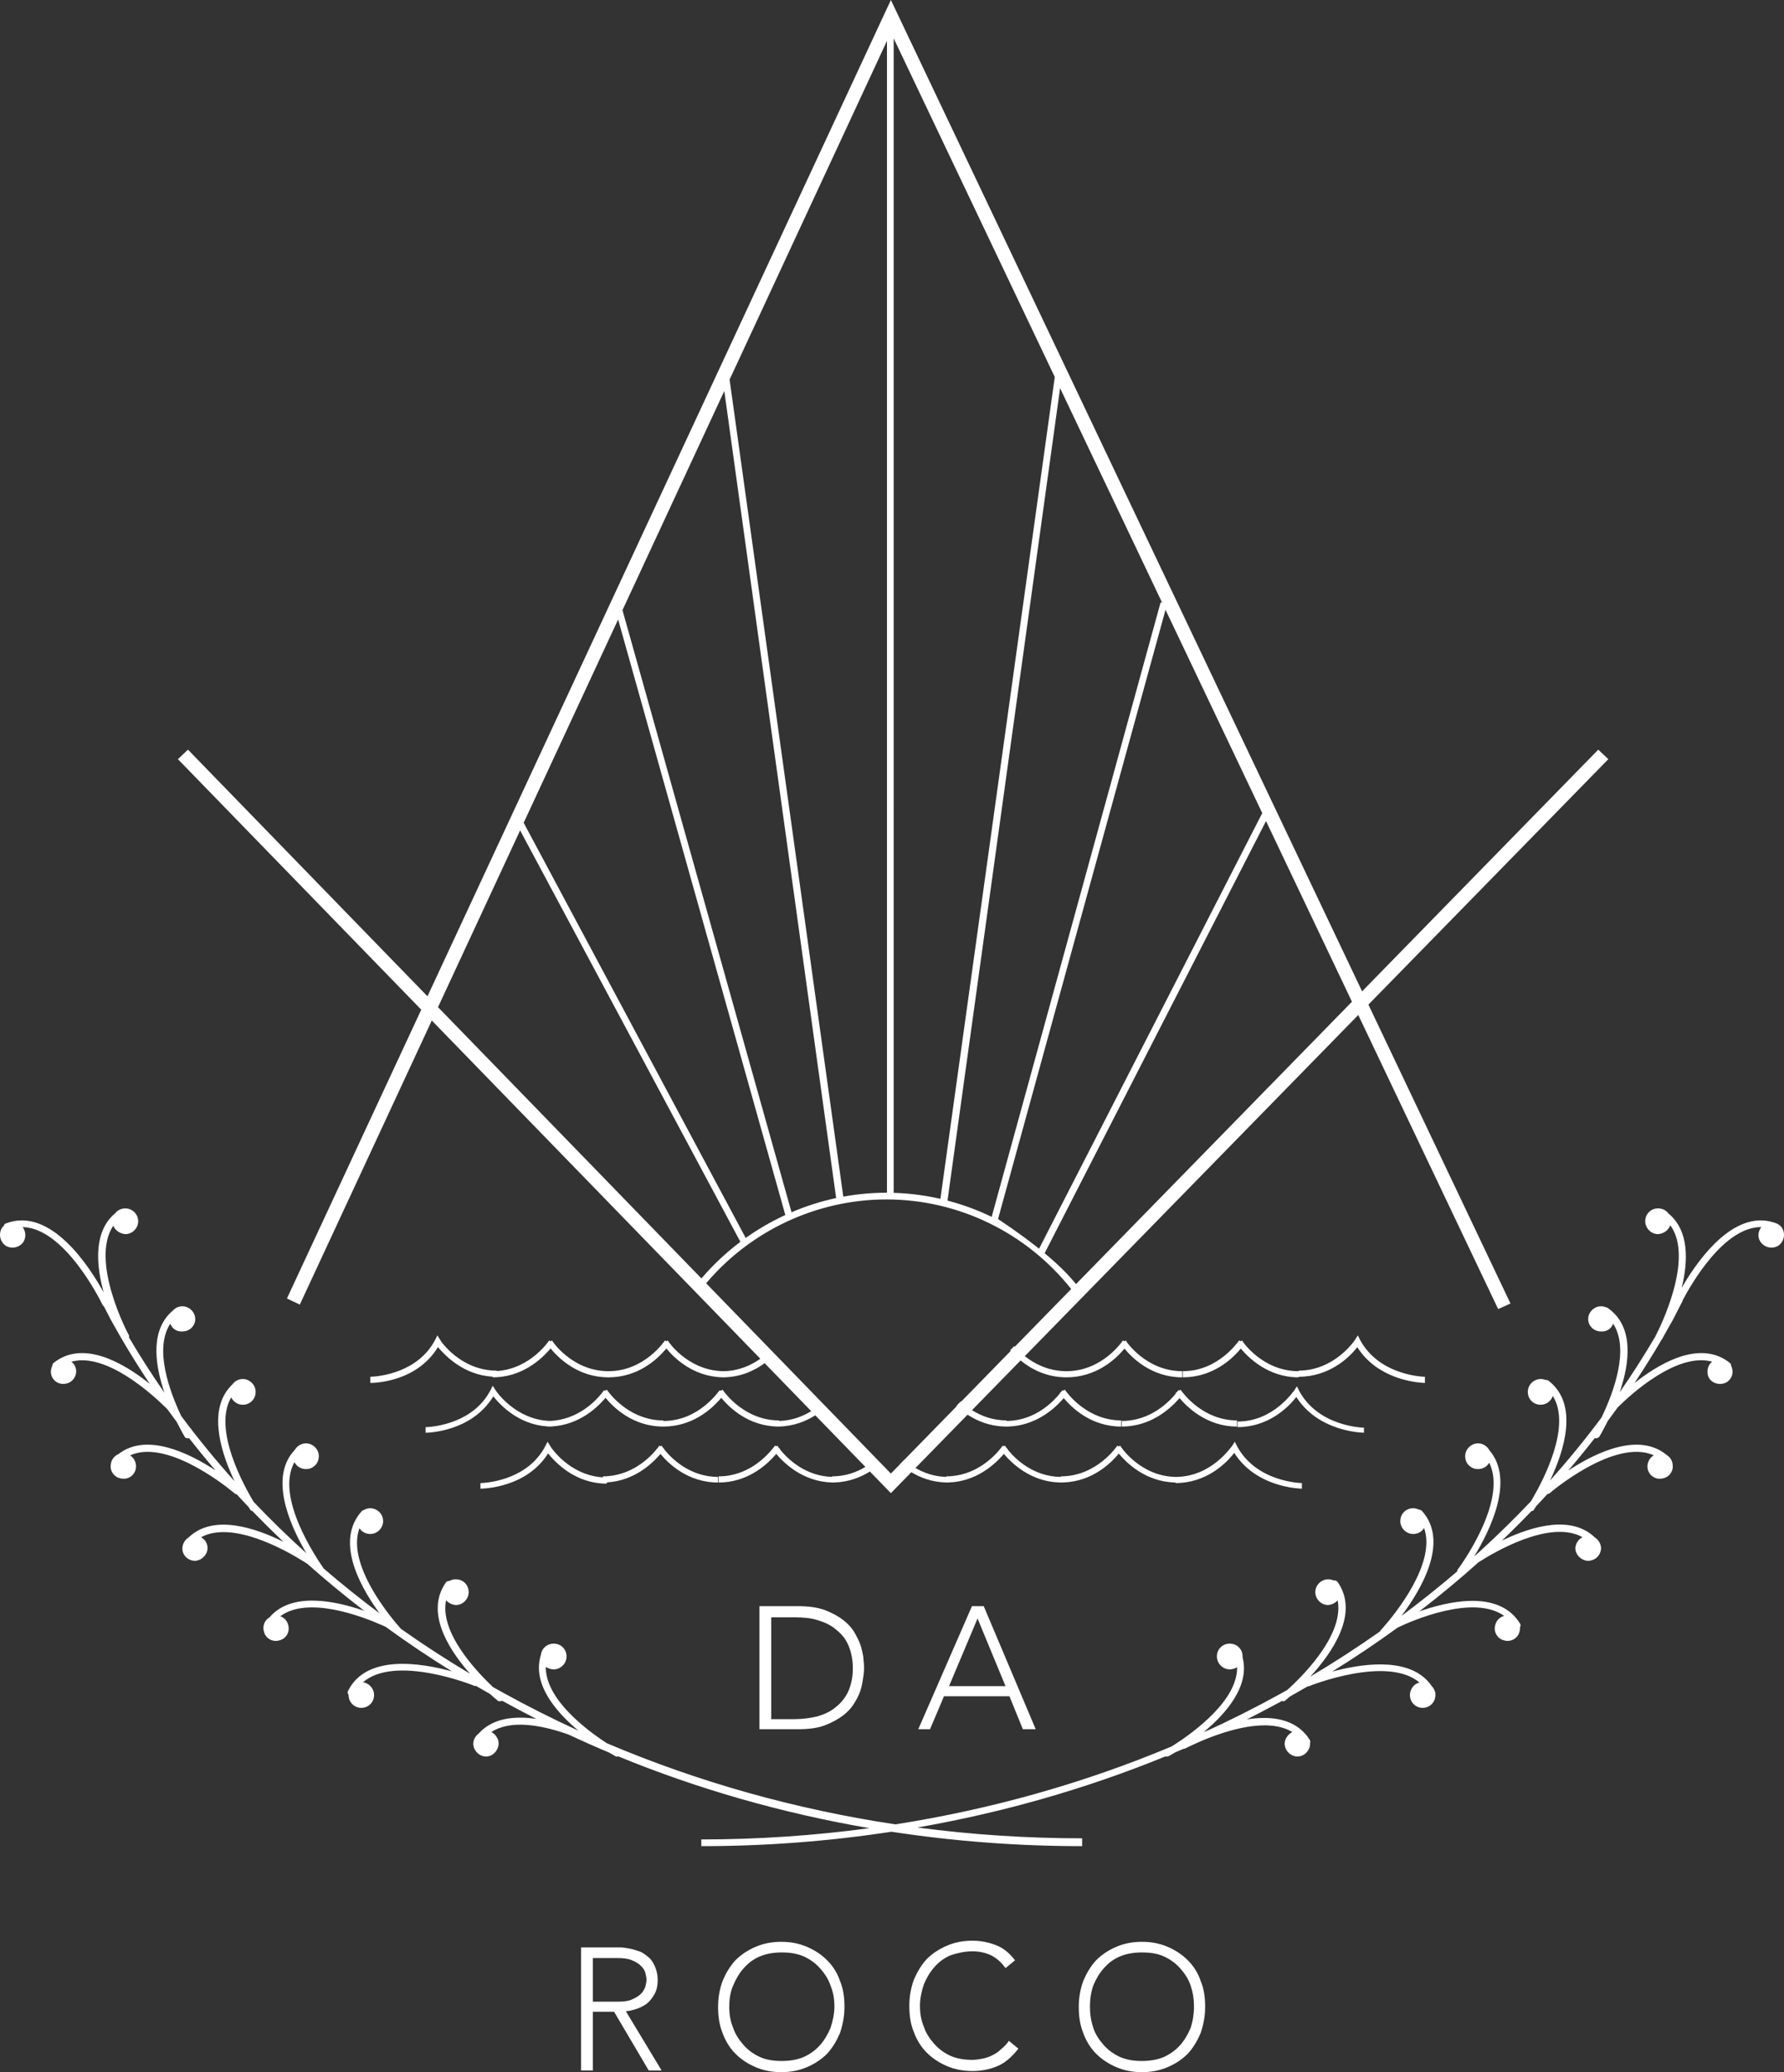 <svg xmlns="http://www.w3.org/2000/svg" width="186" height="216" viewBox="0 0 186 216">
  <rect x="0" y="0" width="186" height="216" fill="#333333" stroke="none"/>
  <path fill="#FFF" d="M788.456,287.413 C789.447,287.413 790.322,287.587 791.138,287.937 C791.954,288.287 792.654,288.754 793.237,289.337 C793.82,289.92 794.286,290.62 794.578,291.495 C794.928,292.311 795.044,293.244 795.044,294.177 C795.044,295.168 794.869,296.043 794.578,296.918 C794.228,297.734 793.82,298.434 793.237,299.076 C792.654,299.659 791.954,300.125 791.138,300.475 C790.322,300.825 789.447,301 788.456,301 C787.465,301 786.591,300.825 785.774,300.475 C784.958,300.125 784.258,299.659 783.675,299.076 C783.141,298.541 782.705,297.859 782.411,297.121 L782.335,296.918 C781.985,296.043 781.868,295.168 781.868,294.177 C781.868,293.186 782.043,292.311 782.335,291.495 C782.684,290.678 783.092,289.978 783.675,289.337 C784.258,288.754 784.958,288.287 785.774,287.937 C786.591,287.587 787.465,287.413 788.456,287.413 Z M826.061,287.413 C827.052,287.413 827.927,287.587 828.743,287.937 C829.559,288.287 830.259,288.754 830.842,289.337 C831.425,289.92 831.891,290.62 832.183,291.495 C832.532,292.311 832.649,293.244 832.649,294.177 C832.649,295.168 832.474,296.043 832.183,296.918 C831.833,297.734 831.425,298.434 830.842,299.076 C830.259,299.659 829.559,300.125 828.743,300.475 C827.927,300.825 827.052,301 826.061,301 C825.07,301 824.195,300.825 823.379,300.475 C822.563,300.125 821.863,299.659 821.28,299.076 C820.746,298.541 820.309,297.859 820.016,297.121 L819.939,296.918 C819.589,296.043 819.473,295.168 819.473,294.177 C819.473,293.186 819.648,292.311 819.939,291.495 C820.289,290.678 820.697,289.978 821.28,289.337 C821.863,288.754 822.563,288.287 823.379,287.937 C824.195,287.587 825.07,287.413 826.061,287.413 Z M808.395,287.296 C809.27,287.296 810.086,287.471 810.844,287.762 C811.602,288.054 812.243,288.579 812.826,289.337 L811.835,290.153 C811.427,289.57 810.902,289.104 810.319,288.812 C809.678,288.521 809.037,288.404 808.395,288.404 C807.579,288.404 806.821,288.579 806.122,288.812 C805.422,289.104 804.897,289.512 804.431,290.037 C803.965,290.562 803.615,291.145 803.323,291.844 C803.09,292.544 802.915,293.302 802.915,294.06 C802.915,294.877 803.032,295.577 803.323,296.276 C803.556,296.976 803.965,297.559 804.431,298.084 C804.897,298.609 805.48,299.017 806.122,299.309 C806.821,299.6 807.521,299.717 808.395,299.717 C808.745,299.717 809.037,299.659 809.387,299.6 C809.736,299.542 810.086,299.425 810.436,299.251 C810.786,299.076 811.077,298.901 811.369,298.609 C811.66,298.376 811.952,298.084 812.185,297.734 L813.176,298.551 C812.535,299.367 811.835,300.009 811.019,300.359 C810.203,300.708 809.328,300.883 808.395,300.883 C807.404,300.883 806.53,300.708 805.714,300.359 C804.897,300.009 804.198,299.542 803.615,298.959 C803.032,298.376 802.565,297.618 802.274,296.801 C801.924,295.985 801.807,295.052 801.807,294.06 C801.807,293.069 801.982,292.194 802.274,291.378 C802.624,290.562 803.032,289.862 803.615,289.22 C804.198,288.637 804.897,288.171 805.714,287.821 C806.53,287.471 807.404,287.296 808.395,287.296 Z M771.665,287.996 C771.957,287.996 772.248,288.054 772.598,288.112 C772.948,288.171 773.298,288.287 773.648,288.404 C773.997,288.521 774.289,288.754 774.58,288.987 C774.872,289.22 775.105,289.57 775.28,289.978 C775.455,290.387 775.571,290.853 775.571,291.378 C775.571,292.019 775.455,292.486 775.222,292.894 C774.988,293.302 774.755,293.594 774.405,293.886 C774.056,294.119 773.706,294.294 773.356,294.41 L773.019,294.508 C772.748,294.584 772.498,294.644 772.248,294.644 L775.98,300.825 L774.639,300.825 L771.024,294.702 L768.808,294.702 L768.808,300.825 L767.584,300.825 L767.584,287.996 L771.665,287.996 Z M790.147,252.423 C791.255,252.423 792.188,252.54 793.004,252.832 C793.762,253.123 794.403,253.473 794.928,253.881 C795.452,254.289 795.861,254.756 796.152,255.281 C796.444,255.806 796.677,256.272 796.793,256.739 L796.891,257.126 C796.967,257.438 797.027,257.73 797.027,258.022 C797.067,258.304 797.079,258.502 797.083,258.656 L797.084,258.965 C797.082,259.102 797.075,259.277 797.044,259.525 L797.027,259.654 C796.968,260.063 796.91,260.471 796.793,260.937 C796.677,261.404 796.444,261.929 796.152,262.395 C795.861,262.92 795.452,263.387 794.928,263.795 C794.403,264.203 793.762,264.553 793.004,264.844 C792.246,265.136 791.313,265.253 790.147,265.253 L786.182,265.253 L786.182,252.423 L790.147,252.423 Z M809.562,252.423 L814.984,265.253 L813.643,265.253 L812.243,261.812 L805.422,261.812 L803.965,265.253 L802.74,265.253 L808.337,252.423 L809.562,252.423 Z M826.061,288.521 C825.245,288.521 824.487,288.637 823.787,288.929 C823.088,289.22 822.563,289.629 822.096,290.153 C821.63,290.678 821.28,291.261 820.989,291.961 C820.755,292.603 820.639,293.361 820.639,294.177 C820.639,294.994 820.755,295.693 820.989,296.393 C821.222,297.093 821.63,297.676 822.096,298.201 C822.563,298.726 823.146,299.134 823.787,299.425 C824.487,299.717 825.186,299.834 826.061,299.834 C826.877,299.834 827.635,299.717 828.335,299.425 C828.976,299.134 829.559,298.726 830.025,298.201 C830.492,297.676 830.842,297.093 831.133,296.393 C831.366,295.693 831.483,294.935 831.483,294.177 C831.483,293.361 831.366,292.661 831.133,291.961 C830.9,291.261 830.492,290.678 830.025,290.153 C829.559,289.629 828.976,289.22 828.335,288.929 C827.693,288.637 826.935,288.521 826.061,288.521 Z M788.515,288.521 C787.698,288.521 786.94,288.637 786.241,288.929 C785.541,289.22 785.016,289.629 784.55,290.153 C784.084,290.678 783.734,291.261 783.442,291.961 C783.151,292.603 783.034,293.361 783.034,294.177 C783.034,294.994 783.151,295.693 783.442,296.393 C783.675,297.093 784.084,297.676 784.55,298.201 C785.016,298.726 785.599,299.134 786.241,299.425 C786.882,299.717 787.64,299.834 788.515,299.834 C789.331,299.834 790.089,299.717 790.788,299.425 C791.43,299.134 792.013,298.726 792.479,298.201 C792.945,297.676 793.295,297.093 793.587,296.393 C793.82,295.693 793.995,294.935 793.995,294.177 C793.995,293.361 793.878,292.661 793.587,291.961 C793.354,291.261 792.945,290.678 792.479,290.153 C792.013,289.629 791.43,289.22 790.788,288.929 C790.089,288.637 789.389,288.521 788.515,288.521 Z M789.855,253.59 L787.407,253.59 L787.407,264.203 L789.855,264.203 C790.672,264.203 791.488,264.086 792.246,263.911 C793.004,263.678 793.645,263.387 794.17,262.92 C794.695,262.512 795.161,261.929 795.452,261.287 C795.744,260.587 795.919,259.829 795.919,258.896 C795.919,257.963 795.744,257.205 795.452,256.505 C795.161,255.806 794.695,255.281 794.17,254.873 C793.645,254.406 793.004,254.114 792.246,253.881 C791.488,253.648 790.73,253.59 789.855,253.59 Z M808.92,253.706 L805.947,260.762 L811.835,260.762 L808.92,253.706 Z M771.374,289.104 L768.808,289.104 L768.808,293.652 L771.374,293.652 C771.957,293.652 772.443,293.604 772.79,293.464 L772.89,293.419 C773.298,293.244 773.589,293.069 773.822,292.836 C774.056,292.603 774.172,292.369 774.289,292.078 L774.359,291.735 C774.386,291.597 774.405,291.478 774.405,291.378 C774.405,291.191 774.368,291.005 774.323,290.818 L774.289,290.678 C774.231,290.387 774.056,290.153 773.822,289.92 C773.589,289.687 773.298,289.512 772.89,289.337 C772.481,289.162 771.957,289.104 771.374,289.104 Z M879.874,210.961 C880.325,210.961 880.715,211.168 880.956,211.496 C883.129,213.282 883.015,216.465 882.33,219.249 L882.521,218.921 C884.174,216.133 887.772,211.192 891.845,212.402 L892.011,212.454 C892.074,212.472 892.136,212.493 892.197,212.518 L892.284,212.558 C892.463,212.649 892.625,212.777 892.758,212.944 C893.167,213.527 893.05,214.343 892.467,214.81 C891.884,215.218 891.068,215.102 890.601,214.518 C890.212,214.032 890.269,213.382 890.638,212.91 C886.719,212.871 883.29,218.91 882.418,220.573 L882.439,220.583 L881.39,222.624 C881.086,223.173 880.777,223.719 880.463,224.262 L880.282,224.607 L880.259,224.612 C879.357,226.153 878.407,227.672 877.412,229.165 L877.796,228.868 C880.504,226.815 884.435,224.756 887.336,227.056 C887.434,227.121 887.477,227.222 887.476,227.33 C887.502,227.382 887.525,227.436 887.544,227.493 L887.57,227.581 C887.803,228.281 887.395,229.039 886.695,229.214 C885.995,229.389 885.237,229.039 885.063,228.339 C884.929,227.803 885.102,227.267 885.505,226.941 C881.886,225.935 877.086,230.282 875.64,231.732 C875.302,232.203 874.961,232.672 874.615,233.137 L874.483,233.402 C874.097,234.168 873.802,234.667 873.752,234.754 C873.635,234.87 873.519,234.929 873.402,234.929 C873.358,234.929 873.314,234.929 873.27,234.904 C872.375,236.051 871.452,237.181 870.5,238.294 L870.771,238.118 C873.577,236.32 877.918,234.305 880.761,236.663 C881.077,236.85 881.316,237.173 881.378,237.569 L881.39,237.67 C881.501,238.341 881.022,239.013 880.313,239.117 L880.223,239.127 C879.524,239.244 878.824,238.719 878.766,237.961 C878.723,237.447 878.995,236.963 879.421,236.697 C875.302,234.866 868.558,240.649 868.505,240.702 C868.426,240.702 868.374,240.729 868.33,240.746 C867.977,241.133 867.62,241.518 867.258,241.901 L867.148,242.017 L866.989,242.276 C866.885,242.484 866.782,242.507 866.678,242.509 C865.674,243.556 864.643,244.584 863.587,245.594 L863.895,245.447 C866.814,244.082 870.845,242.919 873.276,245.259 C873.662,245.5 873.927,245.945 873.927,246.417 C873.869,247.175 873.286,247.7 872.528,247.7 C871.828,247.641 871.245,247.058 871.245,246.359 C871.285,245.879 871.571,245.455 871.991,245.235 C868.593,243.333 862.722,246.846 861.148,247.851 C859.171,249.622 857.113,251.33 854.977,252.971 L855.435,252.815 C858.71,251.733 863.435,250.932 865.473,254.231 C865.556,254.356 865.55,254.51 865.477,254.61 C865.487,254.74 865.476,254.874 865.444,255.006 L865.415,255.106 C865.247,255.776 864.544,256.179 863.87,256.006 L863.782,255.981 C863.112,255.813 862.709,255.11 862.882,254.435 L862.908,254.348 C863.024,253.885 863.395,253.549 863.835,253.443 C860.615,251.143 854.185,253.949 852.717,254.659 C850.518,256.26 848.243,257.79 845.893,259.247 L846.366,259.124 C849.544,258.328 854.243,257.785 856.264,260.748 C856.402,260.885 856.506,261.05 856.572,261.228 L856.611,261.346 C856.657,261.415 856.667,261.494 856.651,261.567 C856.676,261.825 856.627,262.094 856.495,262.337 C856.145,262.978 855.329,263.212 854.687,262.862 C854.046,262.512 853.813,261.695 854.163,261.054 C854.345,260.688 854.656,260.466 855.002,260.387 C851.62,257.518 843.598,260.71 843.493,260.762 C843.445,260.779 843.392,260.786 843.34,260.784 C842.726,261.144 842.106,261.498 841.482,261.848 L841.045,262.22 C840.986,262.279 840.928,262.337 840.811,262.337 C840.758,262.337 840.704,262.325 840.656,262.306 L840.173,262.569 C839.123,263.138 838.063,263.692 836.993,264.23 C839.316,263.861 841.692,264.078 843.159,265.821 C843.251,265.912 843.33,266.016 843.394,266.127 C843.448,266.202 843.501,266.28 843.552,266.361 C843.625,266.47 843.629,266.603 843.579,266.715 C843.598,266.976 843.536,267.24 843.377,267.469 C842.969,268.11 842.152,268.285 841.569,267.877 C840.928,267.469 840.753,266.652 841.161,266.069 C841.314,265.83 841.515,265.655 841.74,265.552 C839.174,263.977 834.834,265.396 832.362,266.433 C832,266.597 831.637,266.758 831.273,266.917 L831.007,267.043 C830.685,267.197 830.5,267.294 830.492,267.294 C830.475,267.285 830.459,267.279 830.445,267.275 L829.531,267.663 L829.341,267.777 C829.013,267.972 828.797,268.087 828.743,268.11 C828.743,268.052 828.685,268.11 828.626,268.11 C828.585,268.11 828.543,268.103 828.505,268.088 C820.278,271.447 811.594,273.935 802.646,275.497 C808.296,276.244 814.036,276.624 819.823,276.624 L819.823,277.441 C813.112,277.441 806.463,276.935 799.944,275.939 C793.44,276.933 786.807,277.441 780.119,277.441 L780.119,276.741 C786.025,276.741 791.883,276.345 797.645,275.566 C788.577,274.012 779.778,271.501 771.433,268.072 C771.397,268.096 771.356,268.11 771.315,268.11 C771.257,268.11 771.199,268.11 771.141,268.052 L770.807,267.86 C770.73,267.815 770.642,267.762 770.544,267.703 C769.105,267.098 767.68,266.466 766.27,265.806 L765.912,265.682 C763.431,264.842 760.246,264.221 758.223,265.551 C758.453,265.654 758.649,265.829 758.781,266.069 C759.189,266.652 758.955,267.469 758.372,267.877 C757.789,268.285 756.973,268.11 756.565,267.469 C756.194,266.939 756.305,266.216 756.81,265.782 L756.897,265.712 L757.024,265.575 C758.491,264.06 760.726,263.853 762.926,264.176 C761.726,263.568 760.538,262.939 759.362,262.29 L759.255,262.319 C759.216,262.329 759.173,262.337 759.13,262.337 C759.072,262.337 758.955,262.337 758.897,262.279 L758.51,261.95 C758.393,261.848 758.253,261.725 758.096,261.582 C757.605,261.304 757.116,261.023 756.63,260.738 C756.568,260.757 756.5,260.756 756.437,260.729 L756.39,260.704 C756.285,260.652 748.198,257.434 744.84,260.363 C745.231,260.409 745.596,260.639 745.837,261.054 C746.187,261.695 745.954,262.512 745.313,262.862 C744.671,263.212 743.855,262.978 743.505,262.337 C743.389,262.124 743.337,261.891 743.343,261.662 C743.251,261.555 743.228,261.421 743.272,261.287 C745.154,257.44 750.77,258.304 754.113,259.221 C751.734,257.746 749.428,256.196 747.2,254.574 L746.822,254.404 C744.664,253.453 739.085,251.342 736.22,253.476 C736.58,253.599 736.879,253.878 737.006,254.252 L737.034,254.348 C737.257,255.018 736.892,255.743 736.245,255.956 L736.159,255.981 C735.489,256.204 734.765,255.839 734.552,255.192 L734.527,255.106 C734.33,254.514 734.591,253.88 735.1,253.593 C737.377,250.912 741.911,251.845 744.982,252.916 C742.933,251.344 740.955,249.711 739.051,248.018 L738.636,247.754 C736.862,246.648 731.256,243.441 727.961,245.242 C728.371,245.463 728.638,245.884 728.638,246.359 C728.638,247.058 728.055,247.641 727.356,247.7 C726.656,247.7 726.015,247.175 726.015,246.417 C726.015,245.946 726.279,245.501 726.665,245.261 C729.236,242.786 733.597,244.252 736.54,245.71 C735.607,244.826 734.695,243.926 733.803,243.012 L733.312,242.506 C733.229,242.494 733.15,242.453 733.098,242.381 L732.928,242.105 C732.504,241.659 732.085,241.211 731.67,240.759 C731.611,240.756 731.538,240.744 731.495,240.702 L731.231,240.481 C729.939,239.429 724.208,235.059 720.56,236.707 C720.983,236.974 721.218,237.452 721.176,237.961 C721.12,238.689 720.473,239.202 719.802,239.138 L719.718,239.127 C718.991,239.071 718.478,238.424 718.541,237.753 L718.552,237.67 C718.591,237.163 718.916,236.761 719.336,236.584 C722.262,234.286 726.7,236.458 729.464,238.269 C728.516,237.164 727.596,236.041 726.705,234.901 C726.686,234.929 726.631,234.929 726.54,234.929 C726.44,234.929 726.34,234.886 726.276,234.8 L726.12,234.53 C725.975,234.275 725.727,233.826 725.436,233.239 C725.107,232.798 724.782,232.356 724.462,231.91 L724.311,231.76 C722.875,230.341 718.069,225.947 714.442,226.94 C714.86,227.266 715.058,227.803 714.879,228.339 C714.646,229.039 713.946,229.389 713.247,229.214 C712.576,229.046 712.173,228.343 712.346,227.669 L712.372,227.581 C712.395,227.491 712.426,227.408 712.467,227.33 C712.465,227.222 712.508,227.121 712.605,227.056 C715.597,224.684 719.662,226.948 722.371,229.06 L722.621,229.258 L722.081,228.44 C720.829,226.523 719.651,224.564 718.552,222.566 L717.839,221.178 C717.784,221.149 717.733,221.105 717.699,221.042 L717.665,220.966 C717.416,220.46 713.703,212.997 709.358,212.91 C709.715,213.384 709.739,214.032 709.399,214.518 C708.932,215.102 708.116,215.218 707.533,214.81 C706.95,214.343 706.833,213.527 707.242,212.944 C707.292,212.881 707.346,212.824 707.404,212.772 C707.426,212.664 707.489,212.57 707.591,212.536 C712.318,210.703 716.406,217.169 717.809,219.723 L717.718,219.381 C716.996,216.569 716.823,213.302 719.006,211.469 C719.249,211.157 719.629,210.961 720.068,210.961 C720.768,210.961 721.409,211.544 721.409,212.302 C721.409,213.002 720.826,213.644 720.068,213.644 C719.484,213.599 719.004,213.242 718.814,212.761 C716.331,216.444 720.366,224.088 720.418,224.14 C720.473,224.223 720.476,224.32 720.445,224.404 C721.602,226.369 722.838,228.295 724.149,230.18 L724.039,229.85 C723.109,226.974 722.712,223.537 725.039,221.596 C725.281,221.336 725.625,221.166 726.015,221.166 C726.714,221.166 727.356,221.749 727.356,222.508 C727.356,223.178 726.82,223.742 726.109,223.787 L726.015,223.79 C725.424,223.836 724.94,223.492 724.755,222.979 C723.028,225.619 724.713,230.114 725.896,232.607 C727.634,234.944 729.49,237.212 731.457,239.405 L731.246,238.952 C729.895,235.964 728.689,231.725 731.228,229.309 C731.469,228.976 731.859,228.747 732.311,228.747 C733.011,228.747 733.652,229.33 733.652,230.089 C733.652,230.847 733.069,231.43 732.311,231.43 C731.771,231.43 731.32,231.104 731.105,230.663 C729.147,234.001 732.477,239.943 733.454,241.566 C735.206,243.406 737.038,245.19 738.947,246.913 L738.789,246.643 C737.121,243.745 735.07,238.923 737.743,236.126 C737.974,235.734 738.399,235.454 738.9,235.454 C739.599,235.454 740.241,236.037 740.241,236.795 C740.241,237.553 739.657,238.136 738.9,238.136 C738.367,238.136 737.92,237.848 737.702,237.413 C735.667,241.024 739.946,247.342 740.754,248.506 C742.626,250.118 744.567,251.675 746.575,253.171 L746.395,252.923 C744.375,250.095 741.981,245.531 744.73,242.51 C744.779,242.461 744.848,242.422 744.925,242.407 C745.122,242.288 745.354,242.218 745.604,242.218 C746.304,242.218 746.945,242.801 746.945,243.559 C746.945,244.259 746.362,244.901 745.604,244.901 C745.124,244.901 744.714,244.667 744.478,244.303 C743.08,248.093 747.79,253.659 748.8,254.787 C751.122,256.428 753.528,257.993 756.012,259.474 L755.796,259.227 C753.599,256.668 751.387,252.968 753.475,249.974 C753.559,249.847 753.705,249.782 753.845,249.8 C754.043,249.688 754.274,249.624 754.524,249.624 C755.282,249.624 755.865,250.207 755.865,250.965 C755.865,251.665 755.282,252.307 754.524,252.307 C754.111,252.275 753.75,252.087 753.507,251.809 C752.832,255.136 756.555,259.106 758.39,260.854 C758.751,261.058 759.115,261.261 759.48,261.462 C762.009,262.859 764.596,264.162 767.235,265.372 L767.297,265.396 L767.047,265.184 C764.736,263.192 762.479,260.386 763.398,257.484 C763.423,257.295 763.485,257.12 763.577,256.967 L763.635,256.879 L763.637,256.874 L763.66,256.838 L763.689,256.807 C763.933,256.514 764.303,256.33 764.727,256.33 C765.485,256.33 766.068,256.914 766.068,257.672 C766.068,258.371 765.485,259.013 764.727,259.013 C764.414,259.013 764.131,258.914 763.907,258.744 C763.845,262.102 768.142,265.333 770.269,266.712 C779.772,270.751 789.893,273.595 800.349,275.171 C810.35,273.603 820.038,270.872 829.164,267.043 L829.47,266.849 C831.543,265.512 836.05,262.202 835.979,258.784 C835.763,258.929 835.501,259.013 835.214,259.013 C834.456,259.013 833.873,258.371 833.873,257.672 C833.873,256.914 834.456,256.33 835.214,256.33 C835.972,256.33 836.555,256.914 836.555,257.672 C836.555,257.706 836.554,257.739 836.552,257.773 C837.321,260.732 834.866,263.587 832.507,265.544 L832.867,265.4 C832.928,265.376 832.991,265.352 833.054,265.328 L832.411,265.623 C835.152,264.376 837.838,263.027 840.462,261.579 L841.205,261.164 L841.462,260.929 C843.262,259.268 847.123,255.212 846.464,251.818 C846.213,252.091 845.853,252.275 845.476,252.307 C844.718,252.307 844.135,251.665 844.135,250.965 C844.135,250.207 844.776,249.624 845.476,249.624 C845.685,249.624 845.881,249.669 846.055,249.749 C846.207,249.711 846.374,249.776 846.467,249.916 C848.725,253.154 845.953,257.219 843.61,259.771 C846.11,258.283 848.531,256.714 850.869,255.067 C850.879,255.035 850.896,255.004 850.918,254.975 L851.239,254.616 C852.414,253.276 856.776,247.953 855.476,244.283 L855.454,244.317 C855.216,244.673 854.811,244.901 854.337,244.901 C853.579,244.901 852.996,244.259 852.996,243.559 C852.996,242.801 853.579,242.218 854.337,242.218 C854.557,242.218 854.761,242.272 854.941,242.365 C855.032,242.367 855.128,242.396 855.212,242.451 C858.161,245.65 855.192,250.684 853.114,253.442 C855.116,251.954 857.053,250.409 858.921,248.807 C858.924,248.748 858.941,248.687 858.969,248.63 L859.002,248.575 C859.054,248.522 864.27,241.504 862.267,237.473 C862.038,237.874 861.609,238.136 861.1,238.136 C860.343,238.136 859.759,237.553 859.759,236.795 C859.759,236.037 860.401,235.454 861.1,235.454 C861.62,235.454 862.057,235.755 862.281,236.17 C864.949,239.262 862.359,244.517 860.711,247.219 L860.783,247.171 L861.37,246.641 C863.187,244.983 864.933,243.27 866.606,241.505 L866.75,241.263 C867.88,239.337 870.879,233.687 868.899,230.514 C868.72,231.028 868.23,231.43 867.63,231.43 C866.872,231.43 866.289,230.847 866.289,230.089 C866.289,229.33 866.931,228.747 867.63,228.747 C867.809,228.747 867.978,228.783 868.131,228.846 C868.234,228.829 868.349,228.857 868.446,228.922 C871.626,231.375 870.098,236.195 868.61,239.327 C870.501,237.209 872.289,235.022 873.968,232.772 L874.099,232.496 C875.278,229.983 876.889,225.581 875.186,222.978 L875.165,223.036 C874.978,223.487 874.553,223.794 874.032,223.795 L873.833,223.787 C873.121,223.742 872.586,223.178 872.586,222.508 C872.586,221.749 873.227,221.166 873.927,221.166 C874.104,221.166 874.271,221.201 874.424,221.264 C874.493,221.273 874.564,221.299 874.626,221.341 C877.407,223.282 876.906,227.07 875.869,230.129 C877.186,228.229 878.429,226.286 879.592,224.303 C879.598,224.28 879.607,224.257 879.62,224.234 L879.671,224.139 C880.05,223.4 883.67,216.163 881.143,212.719 C880.965,213.222 880.474,213.597 879.874,213.644 C879.116,213.644 878.533,213.002 878.533,212.302 C878.533,211.544 879.116,210.961 879.874,210.961 Z M811.952,233.063 L811.952,233.12 L812.106,233.118 C815.026,233.024 816.867,231.034 817.518,230.238 L817.491,230.205 L817.608,230.127 L817.762,229.933 C817.773,229.92 817.779,229.914 817.782,229.914 L817.855,229.962 L818.015,229.855 L818.05,229.905 C818.336,230.313 820.395,233.063 823.904,233.063 L823.904,233.704 C820.732,233.704 818.724,231.718 817.906,230.737 L817.714,230.953 C816.825,231.925 814.952,233.592 812.174,233.699 L811.952,233.704 L811.894,233.704 L811.73,233.701 C810.143,233.654 808.858,233.111 807.878,232.466 L802.447,238.022 C803.31,238.524 804.384,238.917 805.655,238.95 L805.655,238.894 C808.646,238.894 810.584,236.896 811.268,236.054 L811.252,236.037 L811.315,235.995 L811.405,235.88 C811.497,235.758 811.544,235.687 811.544,235.687 L811.66,235.764 L811.777,235.687 L811.789,235.711 C811.812,235.753 811.87,235.842 811.963,235.966 L812.069,236.037 L812.042,236.069 L812.149,236.202 C812.901,237.117 814.778,238.928 817.607,238.952 L817.607,238.894 C821.397,238.894 823.496,235.687 823.496,235.687 L823.641,235.784 L823.787,235.687 C823.787,235.744 825.788,238.803 829.411,238.947 L829.607,238.952 L829.772,238.949 C833.425,238.833 835.39,235.745 835.448,235.745 L835.739,235.279 L835.972,235.745 C838.013,239.536 842.735,239.594 842.735,239.594 L842.735,240.176 L842.537,240.168 C841.511,240.107 837.723,239.663 835.681,236.445 L835.522,236.648 C834.696,237.664 832.661,239.594 829.559,239.594 L829.559,239.534 L829.455,239.532 C826.402,239.44 824.431,237.461 823.645,236.521 C822.877,237.455 820.949,239.417 817.887,239.53 L817.665,239.536 L817.607,239.536 L817.443,239.532 C814.423,239.44 812.462,237.502 811.66,236.551 L811.53,236.702 C810.654,237.698 808.725,239.464 805.831,239.534 L805.655,239.536 L805.655,239.533 L805.607,239.532 C804.158,239.49 802.96,239.032 802.017,238.462 L799.883,240.644 L797.693,238.389 C796.722,239 795.469,239.498 793.937,239.534 L793.762,239.536 L793.762,239.533 L793.714,239.532 C790.694,239.44 788.733,237.502 787.931,236.551 L787.806,236.697 C786.914,237.712 784.923,239.536 781.926,239.536 L781.926,238.894 C784.933,238.894 786.839,236.875 787.527,236.041 L787.523,236.037 L787.539,236.027 L787.795,235.706 C787.806,235.693 787.812,235.687 787.815,235.687 L787.931,235.764 L788.048,235.687 L788.06,235.711 C788.083,235.753 788.141,235.842 788.234,235.966 L788.34,236.037 L788.313,236.069 L788.421,236.204 C789.164,237.106 790.999,238.878 793.762,238.95 L793.762,238.894 C795.158,238.894 796.317,238.459 797.227,237.909 L792.001,232.531 C791.022,233.151 789.759,233.665 788.224,233.702 L788.048,233.704 L788.048,233.701 L787.999,233.701 C785.045,233.613 783.137,231.805 782.298,230.823 L782.201,230.707 L782.018,230.917 C781.127,231.915 779.165,233.704 776.155,233.704 C772.949,233.704 770.932,231.676 770.131,230.707 L770.004,230.854 C769.185,231.788 767.361,233.514 764.552,233.69 L764.552,233.704 C764.474,233.704 764.396,233.703 764.319,233.7 C764.242,233.703 764.164,233.704 764.086,233.704 L764.085,233.689 C761.037,233.496 759.152,231.444 758.431,230.555 C756.157,234.287 751.551,234.346 751.376,234.346 L751.376,233.762 L751.543,233.756 C752.405,233.708 756.367,233.302 758.139,229.914 L758.372,229.447 L758.673,229.926 C758.818,230.142 760.814,232.994 764.32,233.117 C767.257,233.014 769.134,230.994 769.751,230.216 L769.741,230.205 L769.779,230.18 L769.898,230.023 C769.949,229.953 769.975,229.914 769.975,229.914 L770.076,229.981 L770.266,229.855 L770.371,230.003 C770.839,230.633 772.856,233.063 776.155,233.063 L776.155,233.121 C779.944,233.121 781.985,229.914 782.043,229.914 L782.145,229.982 L782.335,229.855 L782.369,229.905 C782.655,230.313 784.714,233.063 788.223,233.063 L788.223,233.118 L788.261,233.118 C789.595,233.075 790.705,232.636 791.578,232.096 L786.724,227.098 C785.695,227.848 784.284,228.528 782.51,228.57 L782.335,228.572 L782.335,228.569 L782.287,228.569 C779.195,228.478 777.249,226.502 776.475,225.561 L776.356,225.702 C775.492,226.711 773.512,228.572 770.441,228.572 C767.216,228.572 765.194,226.52 764.403,225.557 L764.217,225.774 C763.308,226.796 761.33,228.572 758.372,228.572 L758.372,228.503 C755.29,228.332 753.385,226.262 752.659,225.423 C750.385,229.156 745.837,229.156 745.604,229.156 L745.604,228.514 L745.775,228.507 C746.644,228.459 750.598,228.049 752.367,224.665 L752.601,224.199 L752.892,224.665 C752.892,224.724 754.991,227.873 758.781,227.873 L758.781,227.918 C762.313,227.701 764.261,224.724 764.261,224.724 L764.407,224.821 L764.552,224.724 C764.552,224.781 766.574,227.815 770.232,227.928 L770.441,227.931 C774.231,227.931 776.329,224.724 776.329,224.724 L776.475,224.82 L776.621,224.724 C776.621,224.78 778.61,227.767 782.213,227.924 L782.404,227.93 L782.547,227.928 C784.099,227.878 785.347,227.292 786.273,226.635 L779.728,219.898 L779.227,219.383 L752.019,191.379 L738.258,220.991 L736.917,220.35 L750.92,190.248 L725.548,164.134 L726.598,163.143 L751.569,188.854 L799.883,85 L849.012,188.337 L873.635,163.143 L874.685,164.134 L849.67,189.72 L864.482,220.875 L863.199,221.458 L848.613,190.801 L820.057,220.01 L819.55,220.528 L813.844,226.364 C814.805,227.124 816.199,227.873 817.981,227.928 L818.19,227.931 C821.98,227.931 824.079,224.724 824.079,224.724 L824.224,224.82 L824.37,224.724 C824.37,224.782 826.469,227.931 830.259,227.931 L830.259,228.572 C827.054,228.572 825.037,226.545 824.236,225.575 L824.118,225.717 C823.253,226.729 821.246,228.572 818.19,228.572 C816.076,228.572 814.479,227.69 813.407,226.811 L808.339,231.995 C809.275,232.583 810.487,233.063 811.952,233.063 Z M842.735,240.177 L842.735,240.176 L842.794,240.177 L842.735,240.177 Z M764.086,235.279 L764.378,235.745 C764.378,235.801 766.326,238.781 769.858,238.998 L769.858,238.894 C772.849,238.894 774.787,236.896 775.471,236.054 L775.455,236.037 L775.519,235.994 L775.608,235.879 C775.7,235.758 775.746,235.687 775.746,235.687 L775.863,235.764 L775.98,235.687 L775.991,235.711 C776.015,235.753 776.073,235.842 776.165,235.966 L776.271,236.037 L776.245,236.069 L776.349,236.2 C777.105,237.12 779.004,238.952 781.868,238.952 L781.868,239.536 C778.681,239.536 776.669,237.531 775.859,236.555 L775.726,236.71 C774.87,237.681 773.024,239.37 770.267,239.524 L770.266,239.652 C766.943,239.652 764.902,237.436 764.144,236.503 C761.871,240.119 757.323,240.177 757.09,240.177 L757.09,239.594 L757.257,239.588 C758.119,239.54 762.081,239.134 763.853,235.745 L764.086,235.279 Z M799.417,210.028 C792.186,210.028 785.26,213.273 780.623,218.77 L799.883,238.603 L800.853,237.611 L800.847,237.606 L801.265,237.174 L801.273,237.181 L806.75,231.577 L806.715,231.544 L807.156,231.088 L807.194,231.122 L812.377,225.819 L812.319,225.754 L812.745,225.315 L812.804,225.382 L818.683,219.367 C814.032,213.509 806.955,210.028 799.417,210.028 Z M849.207,234.346 L849.207,234.344 L849.265,234.346 L849.207,234.346 Z M842.211,229.505 L842.444,229.972 C844.484,233.762 849.207,233.821 849.207,233.821 L849.207,234.344 L849.008,234.336 C847.982,234.275 844.195,233.831 842.152,230.613 L841.994,230.816 C841.167,231.832 839.132,233.762 836.031,233.762 L836.031,233.179 C839.82,233.179 841.861,229.972 841.919,229.972 L842.211,229.505 Z M829.923,229.962 L830.084,229.855 L830.118,229.905 C830.404,230.313 832.463,233.063 835.972,233.063 L835.972,233.704 C832.841,233.704 830.808,231.713 829.979,230.734 L829.854,230.875 C828.968,231.864 826.972,233.704 823.962,233.704 L823.962,233.121 C826.987,233.121 828.935,231.077 829.598,230.253 L829.559,230.205 L829.717,230.1 L829.851,229.914 L829.923,229.962 Z M855.562,229.156 L855.562,229.154 L855.62,229.156 L855.562,229.156 Z M848.566,224.199 L848.799,224.665 C850.839,228.456 855.562,228.514 855.562,228.514 L855.562,229.154 L855.363,229.146 C854.337,229.085 850.55,228.641 848.507,225.423 L848.406,225.555 C847.619,226.544 845.561,228.514 842.386,228.514 L842.386,228.572 C839.221,228.572 837.179,226.539 836.366,225.571 L836.248,225.713 C835.386,226.724 833.377,228.572 830.317,228.572 L830.317,227.931 C834.107,227.931 836.147,224.724 836.206,224.724 L836.351,224.82 L836.497,224.724 C836.497,224.782 838.596,227.931 842.386,227.931 L842.386,227.873 C846.175,227.873 848.274,224.665 848.274,224.665 L848.566,224.199 Z M782.404,227.93 L782.335,227.931 L782.422,227.93 L782.404,227.93 Z M828.517,148.565 L811.056,212.068 C814.911,214.636 817.621,216.898 819.185,218.854 L847.955,189.418 L838.995,170.587 L815.858,215.743 L815.217,215.393 L838.601,169.758 L828.517,148.565 Z M761.228,171.562 L752.667,189.985 L780.131,218.263 C781.349,216.838 782.714,215.56 784.193,214.448 L761.228,171.562 Z M771.446,149.574 L761.598,170.766 L784.747,214.043 C786.048,213.118 787.432,212.317 788.878,211.65 L771.446,149.574 Z M800.174,88.995 L800.175,209.34 C803.763,209.448 807.238,210.321 810.392,211.844 L828.008,147.782 L828.165,147.826 L817.524,125.46 L805.772,210.261 L805.014,210.203 L816.97,124.296 L800.174,88.995 Z M799.475,89.261 L783.067,124.568 L794.986,210.203 L794.228,210.261 L782.516,125.754 L771.899,148.6 L789.524,211.364 C792.619,210.041 795.98,209.328 799.417,209.328 L799.475,209.329 L799.475,89.261 Z" transform="translate(-707 -85)"/>
</svg>
